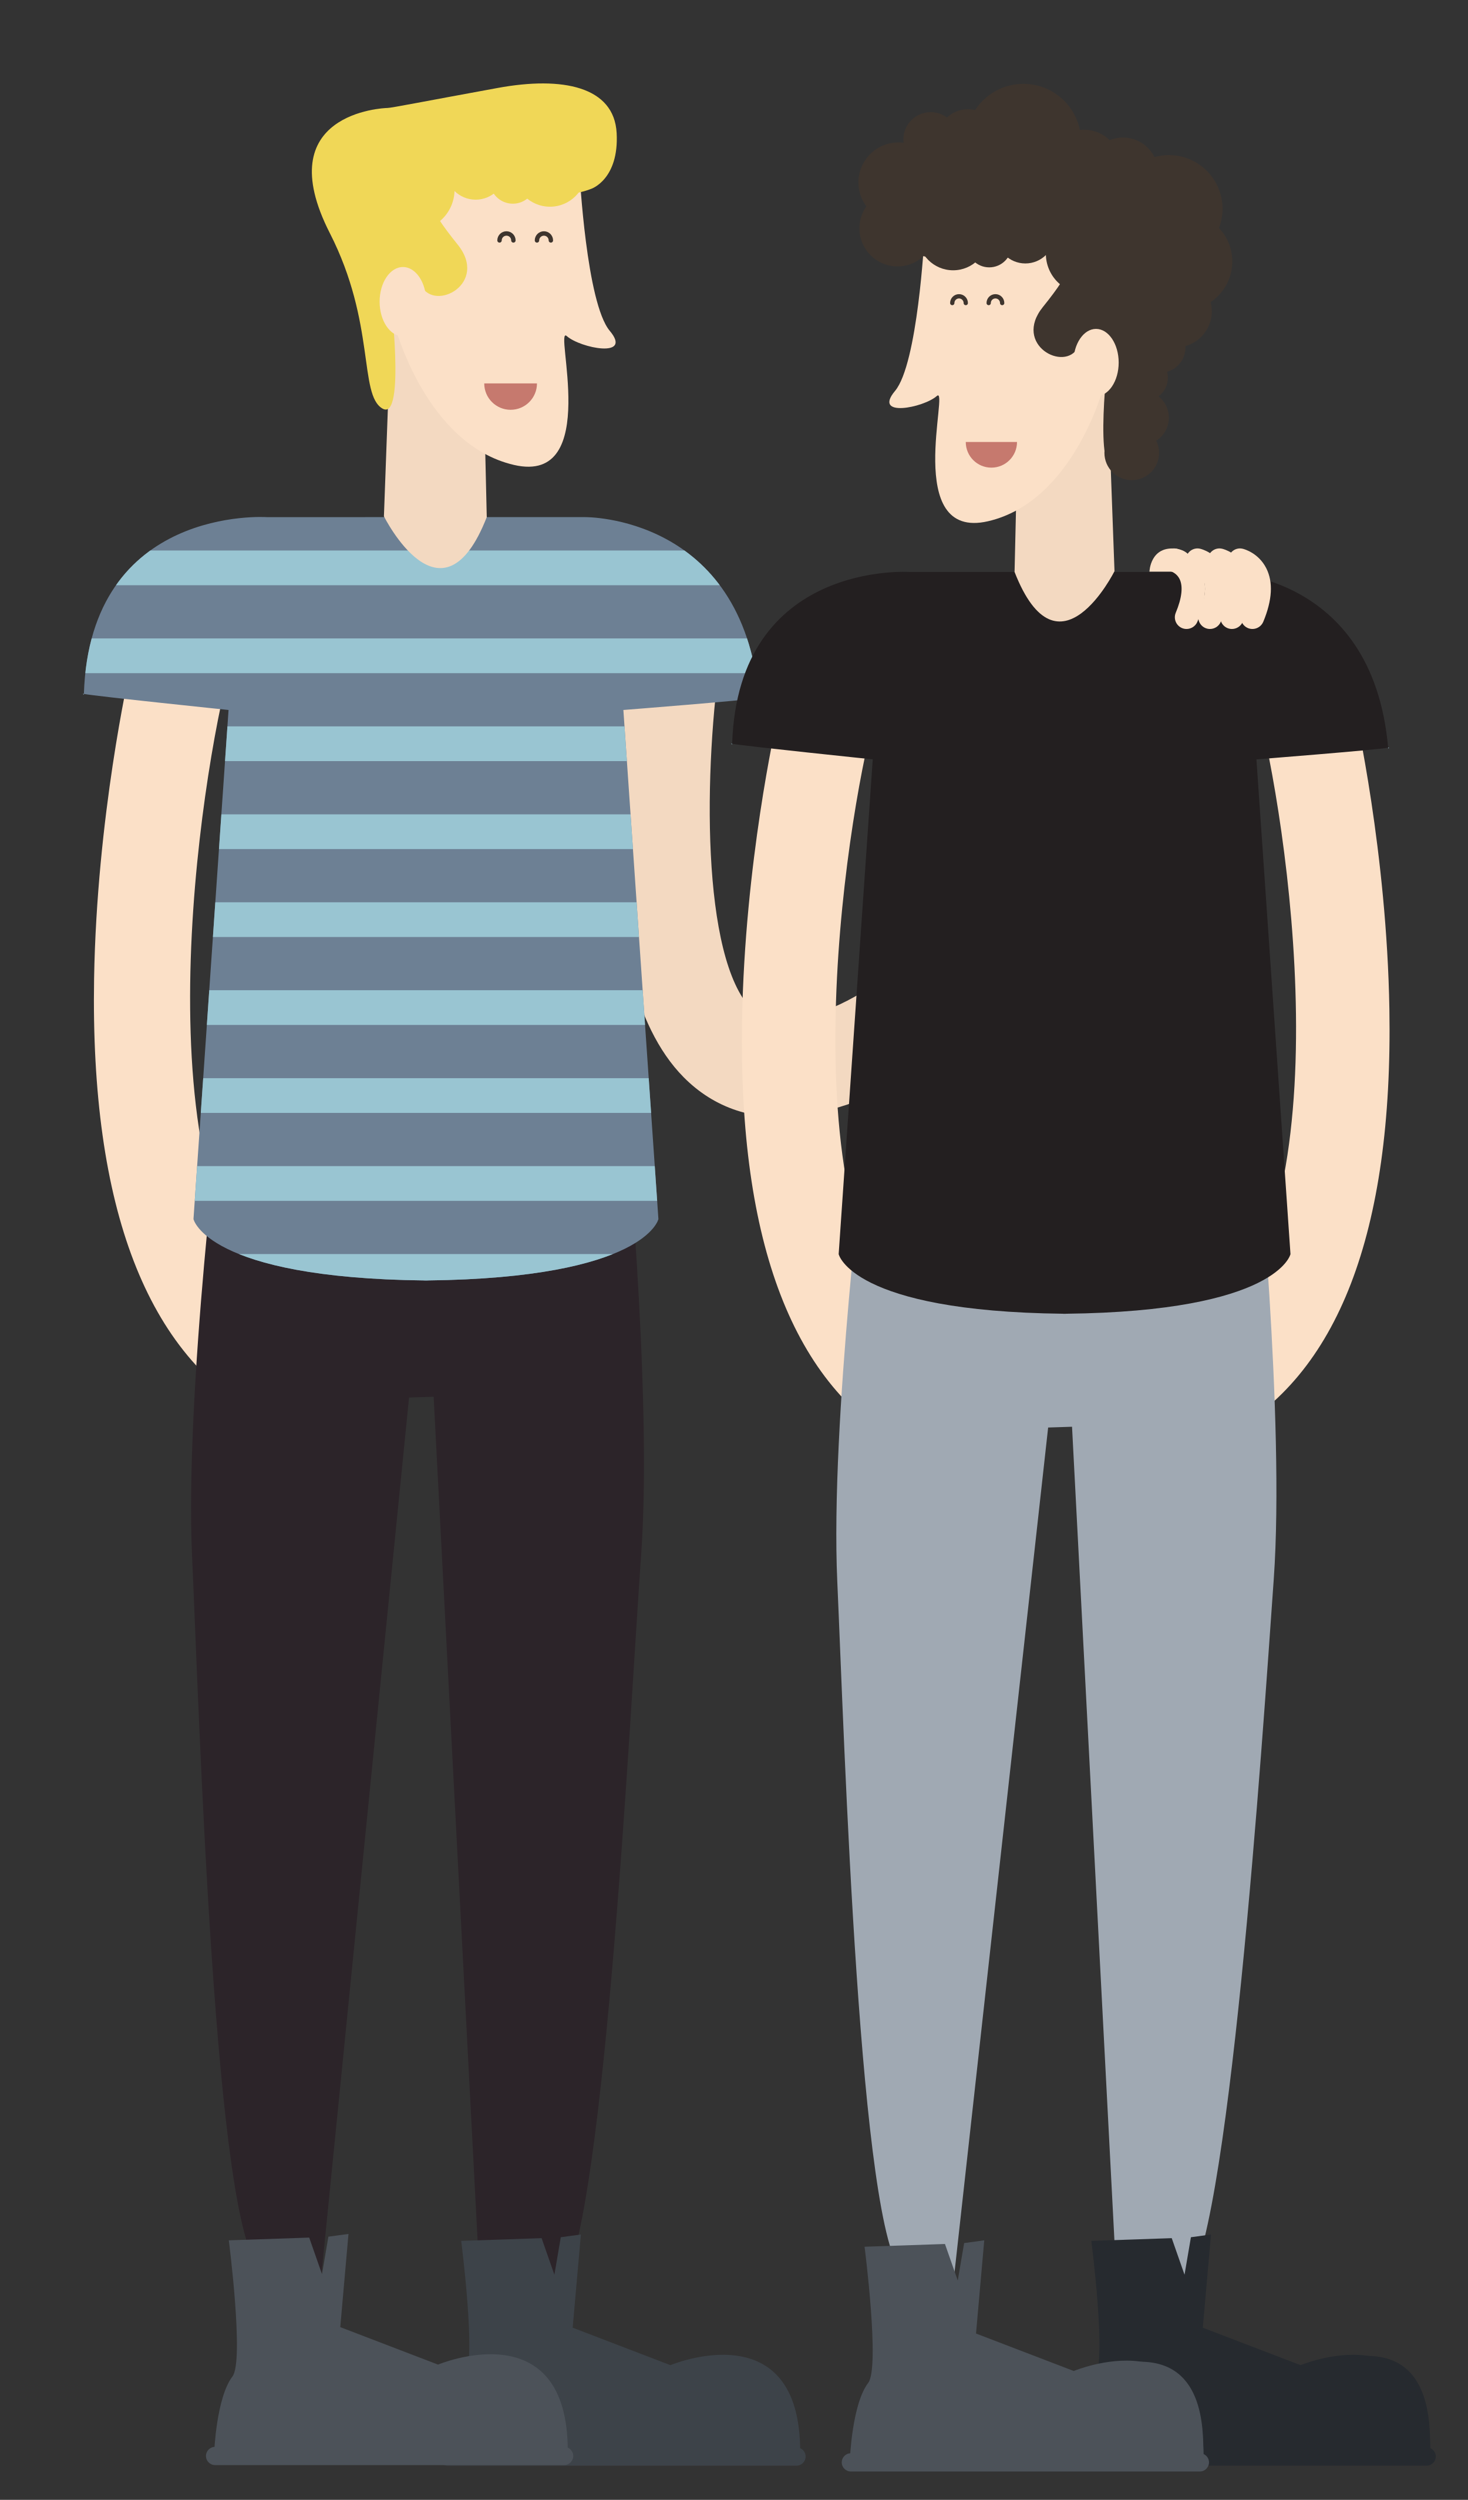 <?xml version="1.0" encoding="utf-8"?>
<!-- Generator: Adobe Illustrator 16.0.0, SVG Export Plug-In . SVG Version: 6.00 Build 0)  -->
<!DOCTYPE svg PUBLIC "-//W3C//DTD SVG 1.1//EN" "http://www.w3.org/Graphics/SVG/1.1/DTD/svg11.dtd">
<svg version="1.1" id="Layer_1" xmlns="http://www.w3.org/2000/svg" xmlns:xlink="http://www.w3.org/1999/xlink" x="0px" y="0px"
	 width="292.105px" height="497.368px" viewBox="0 0 292.105 497.368" enable-background="new 0 0 292.105 497.368"
	 xml:space="preserve">
<rect x="0" y="0" width="292.105" height="497.368" fill="#333333" stroke="none"/>
<g>
	<g>
		<g>
			<path fill="#F3D9C1" d="M159.208,221.966c-9.05,1.188-17.064-1.457-23.19-7.659c-20.457-20.701-13.043-76.961-11.351-88.029
				l18.9,2.892l-9.449-1.446l9.449,1.442c-3.593,23.598-4.091,61.446,6.053,71.706c1.332,1.345,3.216,2.646,7.104,2.137
				c0.049-0.007,0.097-0.013,0.145-0.021c31.521-4.439,61.93-59.432,60.355-86.481l19.089-1.111
				c1.001,17.213-7.21,42.113-20.919,63.433c-21.673,33.7-44.299,41.465-55.857,43.094
				C159.427,221.937,159.318,221.952,159.208,221.966z"/>
		</g>
		
			<path fill="none" stroke="#010101" stroke-width="4.206" stroke-linecap="round" stroke-linejoin="round" stroke-miterlimit="10" d="
			M17.212,169.235"/>
		<g>
			<path fill="#FBE0C7" d="M52.364,282.031c-23.083-12.274-34.4-41.654-33.642-87.328c0.535-32.105,6.936-60.585,7.207-61.778
				l18.708,4.25c-6.699,29.544-16.753,110.109,16.735,127.912L52.364,282.031z"/>
		</g>
		<path fill="#2C2429" d="M124.059,217.583l-62,1.501l-17.946-0.902c0,0-7.366,58.665-5.898,91.322
			c1.466,32.662,4.577,134.183,13.473,141.607c8.889,7.415,12.268,1.46,12.268,1.46l17.437-174.52l4.893-0.158l8.971,172.192
			c0,0,6.601,12.671,15.682,5.486c9.076-7.188,14.345-113.938,16.657-146.546C129.906,276.415,124.059,217.583,124.059,217.583z"/>
		<g>
			<path fill="#9BC2D2" d="M16.68,138.206c0.002-0.051,0.012-0.098,0.014-0.144C16.442,138.017,16.417,138.055,16.68,138.206z"/>
			<path fill="#6D8094" d="M72.662,102.888H53.077c0,0-35.181-2.4-36.384,35.174c2.469,0.47,28.785,3.195,28.785,3.195
				l-6.978,101.294c0,0,2.573,11.711,45.964,12.207v0.011c0.103-0.002,0.191-0.003,0.292-0.003c0.1,0,0.196,0.001,0.29,0.003v-0.011
				c43.398-0.496,45.966-12.207,45.966-12.207l-6.972-101.294c0,0,24.499-1.927,26.965-2.392
				c-3.197-36.379-34.562-35.978-34.562-35.978H96.856H72.662z"/>
			<g>
				<defs>
					<path id="SVGID_1_" d="M72.662,102.888H53.077c0,0-35.181-2.4-36.384,35.174c2.469,0.47,28.785,3.195,28.785,3.195
						l-6.978,101.294c0,0,2.573,11.711,45.964,12.207v0.011c0.103-0.002,0.191-0.003,0.292-0.003c0.1,0,0.196,0.001,0.29,0.003
						v-0.011c43.398-0.496,45.966-12.207,45.966-12.207l-6.972-101.294c0,0,24.499-1.927,26.965-2.392
						c-3.197-36.379-34.562-35.978-34.562-35.978H96.856H72.662z"/>
				</defs>
				<clipPath id="SVGID_2_">
					<use xlink:href="#SVGID_1_"  overflow="visible"/>
				</clipPath>
				<g clip-path="url(#SVGID_2_)">
					<rect x="-3.126" y="109.525" fill="#99C5D2" width="157.434" height="6.909"/>
					<rect x="-3.126" y="127.023" fill="#99C5D2" width="157.434" height="6.909"/>
					<rect x="-3.126" y="144.521" fill="#99C5D2" width="157.434" height="6.909"/>
					<rect x="-3.127" y="162.019" fill="#99C5D2" width="157.435" height="6.909"/>
					<rect x="-3.126" y="179.516" fill="#99C5D2" width="157.434" height="6.909"/>
					<rect x="-3.127" y="197.014" fill="#99C5D2" width="157.435" height="6.908"/>
					<rect x="-3.126" y="214.511" fill="#99C5D2" width="157.434" height="6.909"/>
					<rect x="-3.126" y="232.009" fill="#99C5D2" width="157.434" height="6.909"/>
					<rect x="-3.126" y="249.507" fill="#99C5D2" width="157.434" height="6.908"/>
				</g>
			</g>
			<path fill="#9BC2D2" d="M151.007,138.866c0.005,0.044,0.011,0.091,0.011,0.138C151.286,138.855,151.263,138.818,151.007,138.866z
				"/>
		</g>
		
			<path fill="none" stroke="#010101" stroke-width="4.488" stroke-linecap="round" stroke-linejoin="round" stroke-miterlimit="10" d="
			M109.403,243.646"/>
		<path fill="#F3D9C1" d="M96.856,102.888L96.212,75.06L77.86,62.668l-1.467,40.057C76.393,102.725,87.894,125.802,96.856,102.888z"
			/>
		<path fill="#FBE0C7" d="M115.332,34.492c0,0,1.348,25.778,5.995,31.326c4.646,5.546-5.846,3.451-8.546,1.051
			c-2.7-2.396,7.049,29.684-10.495,25.637c-17.534-4.05-23.68-27.584-23.68-27.584s-8.095-32.378,8.542-32.077
			C103.792,33.142,115.332,34.492,115.332,34.492z"/>
		<path fill="#F0D757" d="M117.671,37.559c0,0,5.531-1.875,5.031-11.094c-0.5-9.218-10.711-11.346-23.675-8.965
			c-14.621,2.673-21.175,3.981-21.928,3.981c-0.749,0-23.692,0.961-11.46,24.919c9.131,17.892,5.729,32.15,10.466,34.887
			c4.733,2.739,1.494-23.424,1.494-23.424s3.488-6.228,6.233-0.995c2.734,5.232,13.456-0.501,7.223-8.226
			c-6.231-7.719-7.726-11.458-1.493-10.959C95.79,38.175,110.544,40.443,117.671,37.559z"/>
		<path fill="#FBE0C7" d="M84.812,60.022c0,3.806-2.074,6.895-4.635,6.895c-2.556,0-4.641-3.089-4.641-6.895
			c0-3.809,2.085-6.896,4.641-6.896C82.739,53.126,84.812,56.213,84.812,60.022z"/>
		<path fill="none" stroke="#3E352E" stroke-width="0.879" stroke-linecap="round" stroke-miterlimit="10" d="M106.848,47.832
			c0-0.763,0.624-1.381,1.382-1.381c0.763,0,1.382,0.618,1.382,1.381"/>
		<path fill="none" stroke="#3E352E" stroke-width="0.879" stroke-linecap="round" stroke-miterlimit="10" d="M99.395,47.832
			c0-0.763,0.618-1.381,1.382-1.381c0.767,0,1.379,0.618,1.379,1.381"/>
		<path fill="#C6796E" d="M106.848,76.281c0,2.904-2.347,5.251-5.244,5.251c-2.897,0-5.249-2.347-5.249-5.251H106.848z"/>
		<path fill="#F0D757" d="M100.644,33.732c0,3.31-2.688,5.995-5.997,5.995c-3.316,0-5.997-2.685-5.997-5.995
			c0-3.313,2.681-5.996,5.997-5.996C97.956,27.736,100.644,30.419,100.644,33.732z"/>
		<circle fill="#F0D757" cx="82.252" cy="37.732" r="8.195"/>
		<path fill="#F0D757" d="M106.637,35.936c0,2.535-2.057,4.592-4.595,4.592c-2.54,0-4.595-2.057-4.595-4.592
			c0-2.542,2.056-4.6,4.595-4.6C104.58,31.336,106.637,33.393,106.637,35.936z"/>
		<path fill="#F0D757" d="M116.629,33.933c0,3.973-3.216,7.193-7.196,7.193c-3.972,0-7.192-3.22-7.192-7.193
			c0-3.973,3.22-7.195,7.192-7.195C113.413,26.738,116.629,29.96,116.629,33.933z"/>
		<path fill="none" stroke="#FBE0C7" stroke-width="17.591" stroke-miterlimit="10" d="M32.284,135.051"/>
		
			<path fill="none" stroke="#010101" stroke-width="4.087" stroke-linecap="round" stroke-linejoin="round" stroke-miterlimit="10" d="
			M146.19,178.271"/>
		<g>
			<path fill="#FBE0C7" d="M180.351,287.884c-22.432-11.928-33.43-40.479-32.692-84.863c0.521-31.201,6.741-58.876,7.004-60.036
				l18.18,4.131c-6.511,28.71-16.28,107.002,16.264,124.304L180.351,287.884z"/>
		</g>
		<g>
			<path fill="#FBE0C7" d="M243.765,285.656c22.437-11.925,33.438-40.481,32.697-84.865c-0.519-31.201-6.739-58.875-7.005-60.035
				l-18.182,4.133c6.51,28.712,16.281,107.004-16.264,124.305L243.765,285.656z"/>
		</g>
		<path fill="#A0A9B3" d="M250.022,225.254l-60.25,1.46l-17.44-0.877c0,0-7.159,57.009-5.731,88.745
			c1.424,31.74,4.447,130.397,13.093,137.611c8.638,7.206,10.209,0.174,10.209,0.174l18.658-168.35l4.754-0.154l8.719,167.334
			c0,0,4.739,11.113,13.565,4.134c8.819-6.986,15.613-109.525,17.859-141.212C255.705,282.428,250.022,225.254,250.022,225.254z"/>
		<g>
			<path fill="#262A2F" d="M217.156,445.845l15.997-0.546l2.546,7.272l1.272-7.454l4-0.546l-1.637,18.543l19.451,7.454
				c0,0,25.997-10.907,25.815,17.452c-47.812,0-70.354,0-70.354,0s0.426-10.892,3.636-15.089
				C220.247,469.841,217.156,445.845,217.156,445.845z"/>
			<path fill="#262A2F" d="M283.874,490.565H214.43c-1.001,0-1.819-0.818-1.819-1.818l0,0c0-0.999,0.818-1.816,1.819-1.816h69.444
				c1,0,1.818,0.817,1.818,1.816l0,0C285.692,489.747,284.874,490.565,283.874,490.565z"/>
			<circle fill="#FFFFFF" cx="226.246" cy="475.112" r="3.09"/>
			<path fill="#262A2F" d="M265.331,486.931c0,0-5.09-18.908,7.636-18.181c12.726,0.729,11.452,15.816,11.635,19.271
				C284.783,491.474,265.331,486.931,265.331,486.931z"/>
		</g>
		<g>
			<path fill="#9BC2D2" d="M145.673,148.117c0.003-0.049,0.012-0.094,0.014-0.139C145.442,147.933,145.419,147.97,145.673,148.117z"
				/>
			<path fill="#231F20" d="M200.076,113.796h-19.033c0,0-34.188-2.333-35.356,34.182c2.399,0.457,27.973,3.105,27.973,3.105
				l-6.781,98.438c0,0,2.501,11.379,44.668,11.859v0.012c0.101-0.002,0.187-0.003,0.284-0.003c0.099,0,0.19,0.001,0.282,0.003
				v-0.012c42.174-0.48,44.668-11.859,44.668-11.859l-6.774-98.438c0,0,23.809-1.873,26.205-2.325
				c-3.108-35.352-33.588-34.961-33.588-34.961h-19.035H200.076z"/>
			<path fill="#9BC2D2" d="M276.211,148.757c0.005,0.043,0.011,0.089,0.011,0.135C276.482,148.747,276.459,148.711,276.211,148.757z
				"/>
		</g>
		
			<path fill="none" stroke="#010101" stroke-width="4.362" stroke-linecap="round" stroke-linejoin="round" stroke-miterlimit="10" d="
			M235.78,250.581"/>
		<path fill="#F3D9C1" d="M201.879,113.796l0.627-27.044l17.834-12.041l1.426,38.927
			C221.766,113.638,210.589,136.063,201.879,113.796z"/>
		<path fill="#FBE0C7" d="M183.925,47.329c0,0-1.31,25.052-5.824,30.442c-4.516,5.389,5.68,3.353,8.304,1.021
			c2.625-2.329-6.85,28.846,10.199,24.913c17.038-3.935,23.012-26.806,23.012-26.806s7.866-31.464-8.302-31.172
			C195.14,46.018,183.925,47.329,183.925,47.329z"/>
		<path fill="#3E352E" d="M181.652,50.31c0,0-5.375-1.822-4.89-10.781c0.485-8.958,10.408-11.025,23.007-8.712
			c14.209,2.598,20.577,3.868,21.31,3.868c0.728,0,23.022,0.934,11.136,24.216c-8.872,17.387-5.566,31.243-10.171,33.903
			c-4.599,2.661-1.451-22.764-1.451-22.764s-3.39-6.052-6.057-0.967c-2.658,5.084-13.076-0.486-7.02-7.993
			c6.056-7.501,7.507-11.135,1.45-10.651C202.915,50.908,188.578,53.112,181.652,50.31z"/>
		<path fill="#FBE0C7" d="M213.584,72.139c0,3.699,2.016,6.701,4.503,6.701c2.485,0,4.51-3.001,4.51-6.701
			c0-3.702-2.024-6.701-4.51-6.701C215.6,65.438,213.584,68.438,213.584,72.139z"/>
		<path fill="none" stroke="#3E352E" stroke-width="0.855" stroke-linecap="round" stroke-miterlimit="10" d="M192.17,60.293
			c0-0.742-0.605-1.343-1.344-1.343c-0.741,0-1.343,0.601-1.343,1.343"/>
		<path fill="none" stroke="#3E352E" stroke-width="0.855" stroke-linecap="round" stroke-miterlimit="10" d="M199.413,60.293
			c0-0.742-0.6-1.343-1.343-1.343c-0.746,0-1.341,0.601-1.341,1.343"/>
		<path fill="#C6796E" d="M192.17,87.939c0,2.823,2.28,5.103,5.097,5.103c2.814,0,5.1-2.28,5.1-5.103H192.17z"/>
		<circle fill="#3E352E" cx="232.58" cy="41.543" r="10.684"/>
		<path fill="#3E352E" d="M216.458,34.352c0,3.864,3.133,6.994,6.996,6.994c3.86,0,6.991-3.129,6.991-6.994
			c0-3.857-3.131-6.989-6.991-6.989C219.591,27.363,216.458,30.495,216.458,34.352z"/>
		<path fill="#3E352E" d="M208.302,33.186c0,4.081,3.308,7.386,7.381,7.386c4.077,0,7.384-3.305,7.384-7.386
			c0-4.072-3.307-7.376-7.384-7.376C211.609,25.81,208.302,29.113,208.302,33.186z"/>
		<path fill="#3E352E" d="M192.18,28.142c0,6.324,5.132,11.456,11.46,11.456c6.33,0,11.463-5.132,11.463-11.456
			c0-6.328-5.133-11.461-11.463-11.461C197.312,16.681,192.18,21.814,192.18,28.142z"/>
		<path fill="#3E352E" d="M186.548,27.754c0,3.321,2.695,6.017,6.022,6.017c3.324,0,6.02-2.696,6.02-6.017
			c0-3.329-2.695-6.023-6.02-6.023C189.243,21.731,186.548,24.426,186.548,27.754z"/>
		<path fill="#3E352E" d="M179.752,27.754c0,2.998,2.433,5.431,5.436,5.431c3.004,0,5.438-2.434,5.438-5.431
			c0-3.005-2.434-5.443-5.438-5.443C182.185,22.311,179.752,24.75,179.752,27.754z"/>
		<path fill="#3E352E" d="M170.815,36.296c0,4.399,3.564,7.965,7.961,7.965c4.402,0,7.964-3.566,7.964-7.965
			c0-4.398-3.562-7.963-7.964-7.963C174.38,28.333,170.815,31.898,170.815,36.296z"/>
		<circle fill="#3E352E" cx="235.496" cy="52.028" r="9.71"/>
		<path fill="#3E352E" d="M226.752,61.937c0,3.967,3.217,7.186,7.187,7.186c3.973,0,7.189-3.219,7.189-7.186
			c0-3.972-3.217-7.19-7.189-7.19C229.969,54.747,226.752,57.965,226.752,61.937z"/>
		<path fill="#3E352E" d="M225.786,69.123c0,2.791,2.26,5.048,5.046,5.048c2.791,0,5.052-2.257,5.052-5.048
			c0-2.791-2.261-5.05-5.052-5.05C228.046,64.073,225.786,66.332,225.786,69.123z"/>
		<path fill="#3E352E" d="M223.062,75.145c0,2.57,2.086,4.659,4.662,4.659c2.577,0,4.662-2.089,4.662-4.659
			c0-2.574-2.085-4.663-4.662-4.663C225.148,70.482,223.062,72.571,223.062,75.145z"/>
		<circle fill="#3E352E" cx="227.144" cy="83.107" r="5.437"/>
		<path fill="#3E352E" d="M219.76,90.104c0,2.998,2.44,5.432,5.44,5.432s5.436-2.435,5.436-5.432c0-3.009-2.436-5.447-5.436-5.447
			S219.76,87.095,219.76,90.104z"/>
		<path fill="#3E352E" d="M171.009,45.424c0,4.187,3.39,7.578,7.576,7.578c4.183,0,7.571-3.391,7.571-7.578
			c0-4.182-3.389-7.573-7.571-7.573C174.398,37.851,171.009,41.243,171.009,45.424z"/>
		<path fill="#3E352E" d="M198.199,46.591c0,3.215,2.611,5.825,5.828,5.825c3.222,0,5.829-2.61,5.829-5.825
			c0-3.22-2.607-5.828-5.829-5.828C200.811,40.764,198.199,43.371,198.199,46.591z"/>
		<circle fill="#3E352E" cx="216.071" cy="50.479" r="7.965"/>
		<path fill="#3E352E" d="M192.375,48.731c0,2.464,2,4.463,4.466,4.463c2.467,0,4.466-1.999,4.466-4.463
			c0-2.47-1.999-4.47-4.466-4.47C194.375,44.262,192.375,46.261,192.375,48.731z"/>
		<path fill="#3E352E" d="M182.664,46.786c0,3.861,3.125,6.99,6.993,6.99c3.86,0,6.99-3.129,6.99-6.99
			c0-3.861-3.13-6.992-6.99-6.992C185.789,39.794,182.664,42.925,182.664,46.786z"/>
		<g>
			<g>
				<path fill="#FBE0C7" d="M236.101,125.142c-0.3,0-0.606-0.057-0.898-0.18c-1.188-0.501-1.745-1.862-1.249-3.051
					c1.231-2.94,1.488-5.276,0.744-6.744c-0.563-1.116-1.615-1.451-1.624-1.456c-1.251-0.305-2.017-1.564-1.71-2.816
					c0.303-1.252,1.566-2.022,2.813-1.711c0.319,0.075,3.146,0.845,4.685,3.881c1.39,2.762,1.188,6.343-0.607,10.646
					C237.878,124.603,237.008,125.142,236.101,125.142z"/>
			</g>
			<g>
				<path fill="#FBE0C7" d="M240.761,125.142c-0.301,0-0.604-0.057-0.896-0.18c-1.189-0.501-1.748-1.862-1.251-3.051
					c1.227-2.94,1.49-5.276,0.742-6.744c-0.561-1.116-1.614-1.451-1.621-1.456c-1.252-0.305-2.015-1.564-1.713-2.816
					c0.306-1.252,1.565-2.022,2.82-1.711c0.312,0.075,3.146,0.845,4.682,3.881c1.389,2.762,1.188,6.343-0.607,10.646
					C242.541,124.603,241.675,125.142,240.761,125.142z"/>
			</g>
			<g>
				<path fill="#FBE0C7" d="M245.131,125.142c-0.302,0-0.603-0.057-0.893-0.18c-1.191-0.501-1.751-1.862-1.255-3.051
					c1.227-2.94,1.49-5.276,0.749-6.744c-0.568-1.116-1.62-1.451-1.626-1.456c-1.256-0.305-2.015-1.564-1.711-2.816
					c0.302-1.252,1.562-2.022,2.817-1.711c0.315,0.075,3.145,0.845,4.676,3.881c1.399,2.762,1.192,6.343-0.599,10.646
					C246.911,124.603,246.042,125.142,245.131,125.142z"/>
			</g>
			<g>
				<path fill="#FBE0C7" d="M249.211,125.142c-0.302,0-0.604-0.057-0.897-0.18c-1.189-0.501-1.748-1.862-1.251-3.051
					c1.229-2.94,1.489-5.276,0.748-6.744c-0.564-1.116-1.617-1.451-1.63-1.456c-1.246-0.305-2.016-1.564-1.707-2.816
					c0.306-1.252,1.564-2.022,2.816-1.711c0.313,0.075,3.145,0.845,4.679,3.881c1.394,2.762,1.191,6.343-0.603,10.646
					C250.991,124.603,250.121,125.142,249.211,125.142z"/>
			</g>
			<path fill="#FBE0C7" d="M236.636,113.732h-7.914c0,0,0.137-5.25,5.455-4.547C238.479,109.995,236.636,113.732,236.636,113.732z"
				/>
		</g>
		<path fill="none" stroke="#FBE0C7" stroke-width="17.094" stroke-miterlimit="10" d="M160.837,145.05"/>
		<g>
			<path fill="#3D4349" d="M91.77,445.845l15.998-0.546l2.545,7.272l1.273-7.454l4-0.546l-1.636,18.543l19.451,7.454
				c0,0,25.998-10.907,25.816,17.452c-47.812,0-70.354,0-70.354,0s0.425-10.892,3.636-15.089
				C94.86,469.841,91.77,445.845,91.77,445.845z"/>
			<path fill="#3D4349" d="M158.487,490.565H89.043c-1,0-1.818-0.818-1.818-1.818l0,0c0-0.999,0.818-1.816,1.818-1.816h69.444
				c1.001,0,1.818,0.817,1.818,1.816l0,0C160.306,489.747,159.488,490.565,158.487,490.565z"/>
			<circle fill="#FFFFFF" cx="100.859" cy="475.112" r="3.09"/>
		</g>
	</g>
	<g>
		<path fill="#4C5259" d="M45.527,445.733l15.999-0.546l2.544,7.272l1.273-7.454l3.999-0.546l-1.636,18.543l19.453,7.454
			c0,0,25.996-10.907,25.814,17.452c-47.812,0-70.354,0-70.354,0s0.426-10.892,3.636-15.089
			C48.618,469.729,45.527,445.733,45.527,445.733z"/>
		<path fill="#4C5259" d="M112.246,490.454H42.801c-1,0-1.818-0.818-1.818-1.818l0,0c0-0.999,0.818-1.816,1.818-1.816h69.445
			c1,0,1.818,0.817,1.818,1.816l0,0C114.064,489.636,113.246,490.454,112.246,490.454z"/>
	</g>
	<g>
		<path fill="#4C5259" d="M172.032,447.006l15.998-0.546l2.544,7.272l1.273-7.454l4-0.546l-1.637,18.543l19.452,7.454
			c0,0,25.996-10.907,25.815,17.452c-47.812,0-70.355,0-70.355,0s0.427-10.892,3.636-15.089
			C175.123,471.002,172.032,447.006,172.032,447.006z"/>
		<path fill="#4C5259" d="M238.75,491.727h-69.444c-1,0-1.818-0.818-1.818-1.818l0,0c0-0.999,0.818-1.816,1.818-1.816h69.444
			c1.001,0,1.819,0.817,1.819,1.816l0,0C240.569,490.908,239.751,491.727,238.75,491.727z"/>
		<path fill="#4C5259" d="M220.208,488.092c0,0-5.091-18.908,7.635-18.181c12.727,0.729,11.453,15.816,11.636,19.271
			C239.659,492.635,220.208,488.092,220.208,488.092z"/>
	</g>
</g>
</svg>
